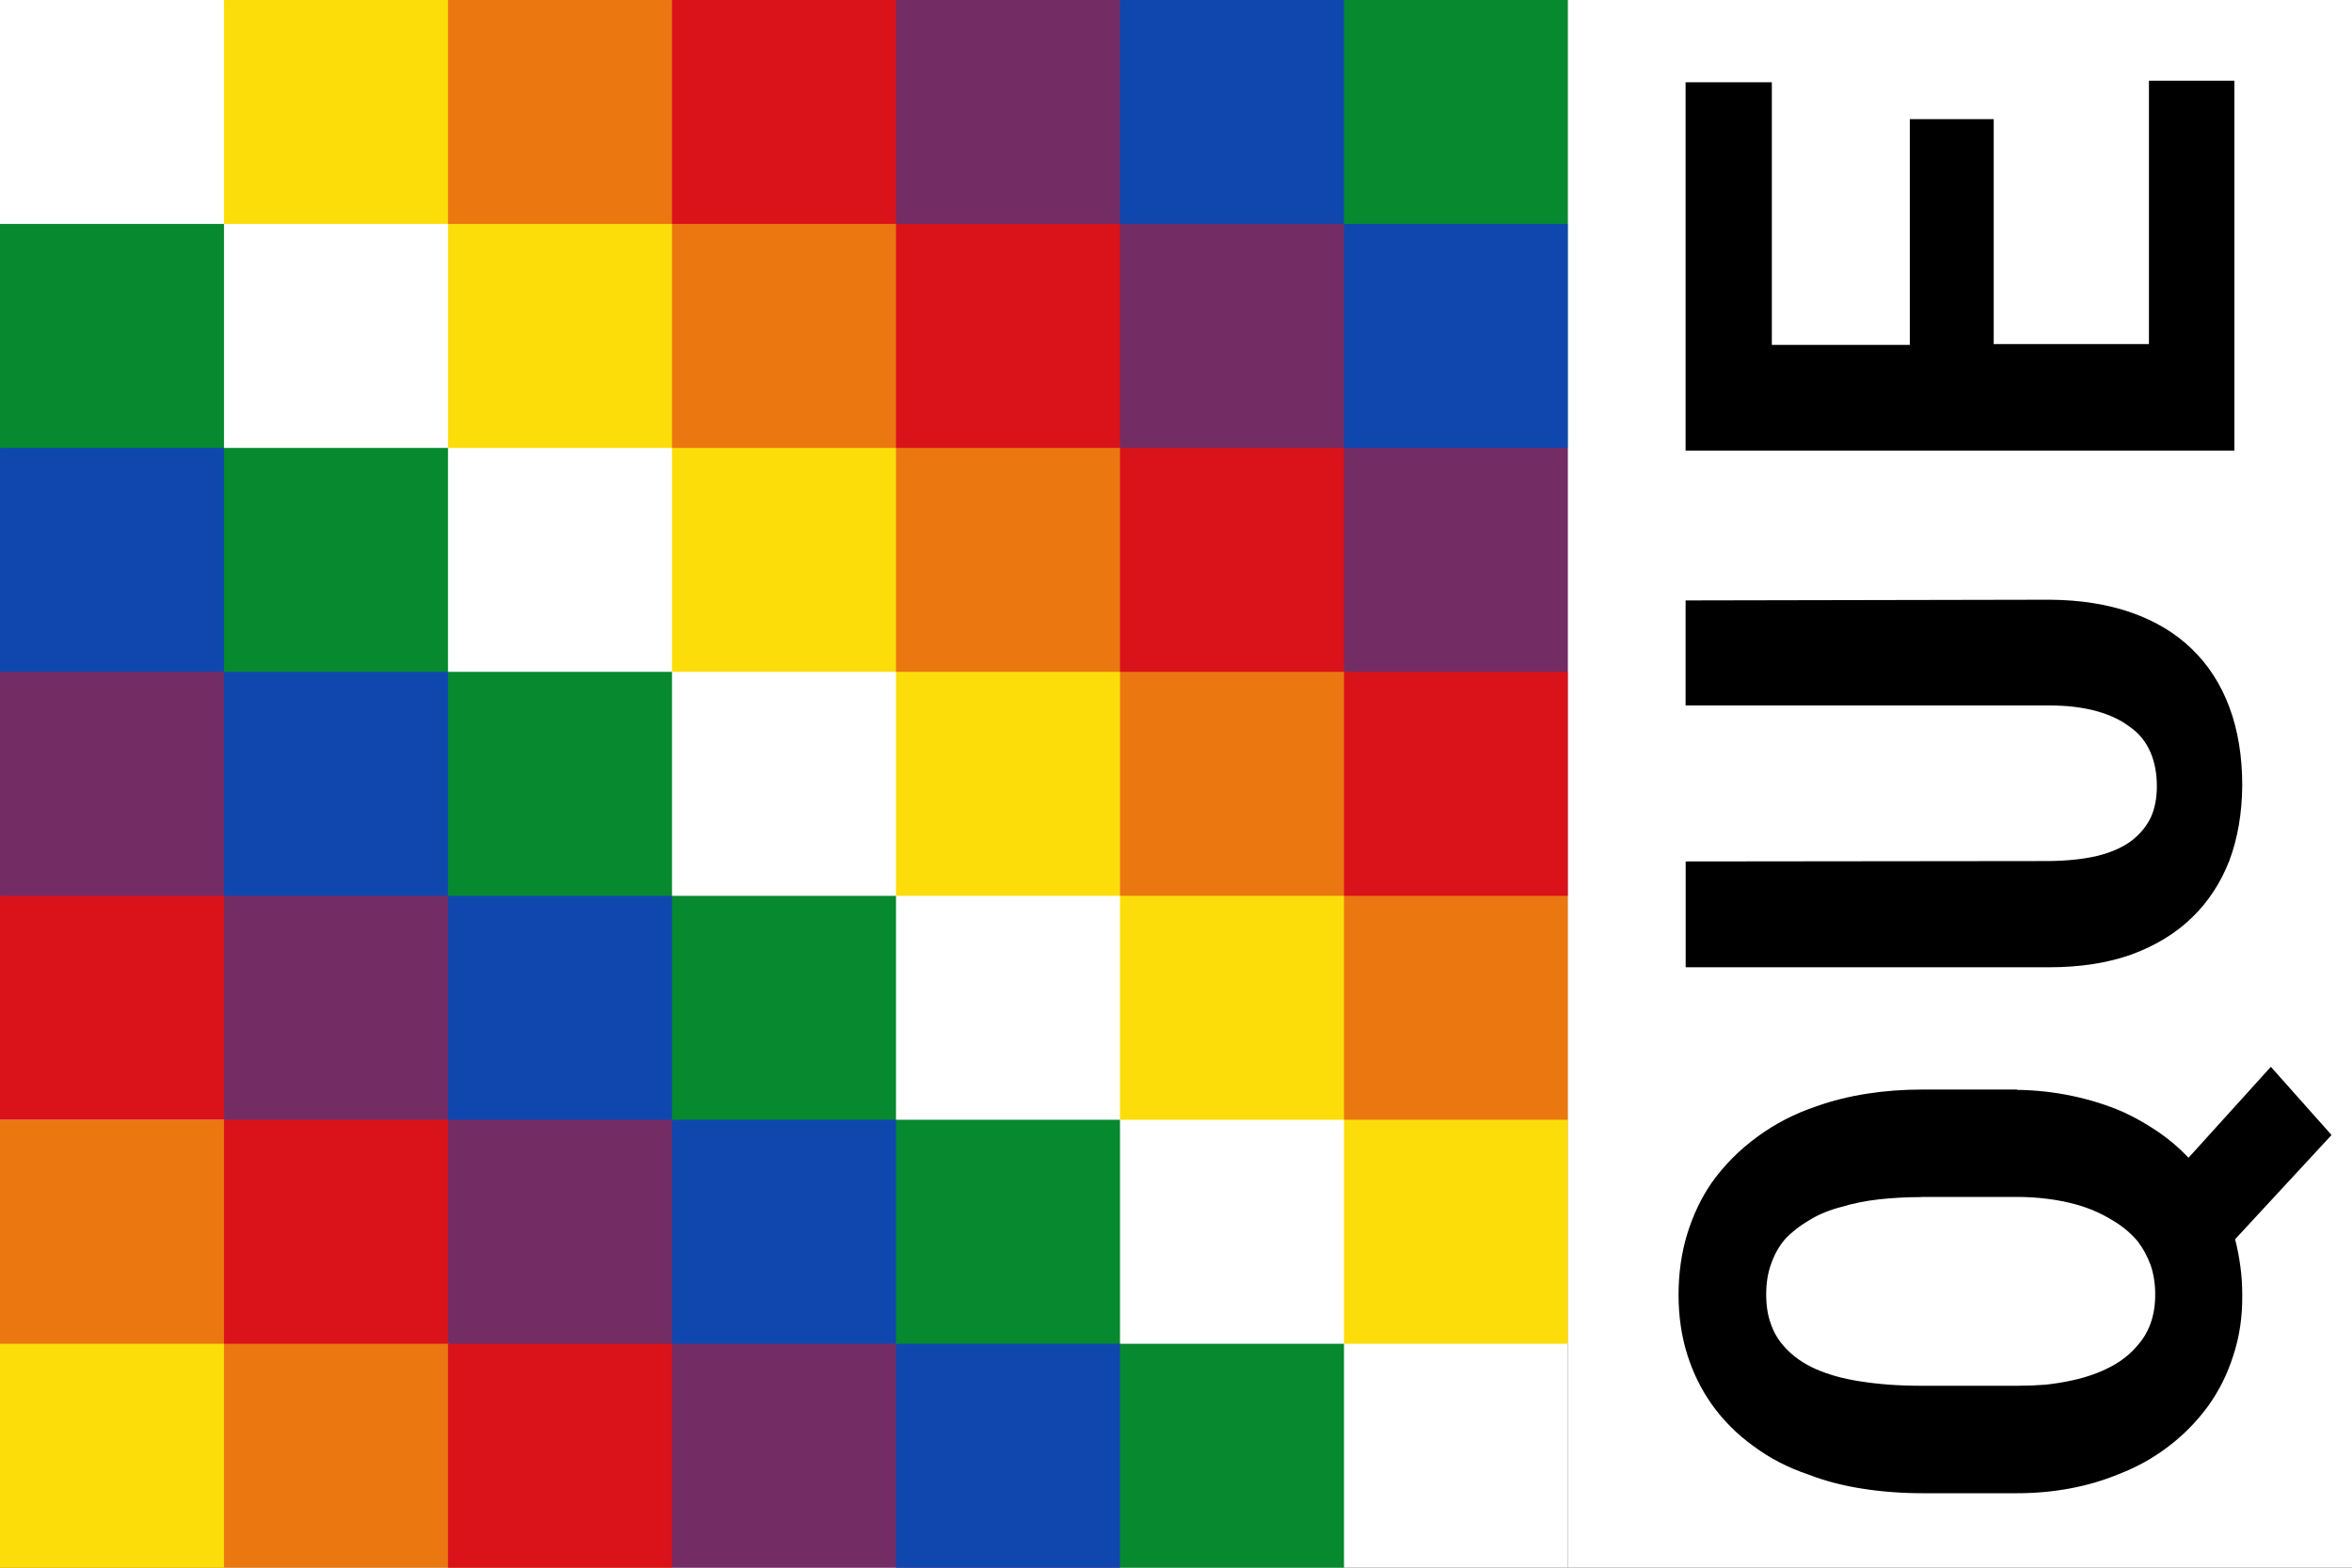<svg width="30" height="20" xmlns="http://www.w3.org/2000/svg"><rect width="100%" height="100%" fill="#333333" stroke="none"/><symbol id="Wiphala" width="20" height="20" viewBox="0 0 7 7"><path d="M0 0h7v7H0" fill="#fff"/><path d="M0 2v2l3 3h2m0-7H3l4 4V2" fill="#742c64"/><path d="M1 0h2l4 4v2M1 5H0v2h3" fill="#eb7711"/><path d="M1 0h1v2h2v2h2v2h1V5H5V3H3V1H1M0 6h1v1H0" fill="#fcdd09"/><path d="M0 1v1l5 5h1V6H5V5H4V4H3V3H2V2H1V1m4-1h2v2" fill="#078930"/><path d="M0 2h1v2h2v2h2v1H4V5H2V3H0m5-3h1v2h1V1H5" fill="#0f47af"/><path d="M3 0h1v2h2v2h1V3H5V1H3M0 4h1v2h2v1H2V5H0" fill="#da121a"/></symbol><use href="#Wiphala"/><path d="M20 0h10v20H20z" fill="#fff"/><symbol id="Q"><path d="m9.1 5.23v-1.21q0-.37-.053-.707-.053-.34-.159-.639-.14-.42-.394-.764-.25-.34-.582-.577-.29-.2-.654-.312-.36-.11-.774-.111-.41 0-.764.111-.35.11-.635.312-.31.22-.538.538-.23.31-.361.702-.12.31-.178.683-.058.37-.058.764v1.21q0 .35.062.678.062.33.183.62.13.34.351.63.22.29.514.505.29.21.644.322.36.12.779.115.19 0 .361-.024.18-.024.346-.067l1.33 1.23.87-.774-1.16-1.05q.19-.18.332-.39.15-.22.255-.452.13-.3.202-.644.072-.34.077-.702zm-1.37-1.22v1.22q0 .19-.024.385-.024.19-.072.365-.067.24-.188.442-.12.21-.284.346-.13.1-.303.164-.17.058-.375.058-.2 0-.365-.058-.16-.058-.279-.164-.17-.14-.279-.351-.11-.21-.168-.471-.038-.17-.058-.351-.014-.18-.014-.365v-1.22q0-.22.014-.414.015-.2.044-.38.048-.31.154-.553.11-.25.293-.409.12-.11.288-.168.16-.058.37-.058.22 0 .389.062.18.062.312.173.14.13.25.317.11.18.168.409.067.22.096.476.029.26.029.543z"/></symbol><symbol id="U"><path d="m8.84 1h-1.34v4.64q-0 .34-.072.601-.072.26-.207.433-.12.17-.317.255-.19.082-.433.082-.23 0-.399-.077-.17-.082-.293-.24-.13-.17-.197-.438-.062-.26-.067-.615l-.005-4.64h-1.35v4.64q0 .59.164 1.05.17.46.471.769.3.31.726.476.43.16.957.164.56 0 1-.164t.745-.481q.3-.31.462-.769.16-.46.164-1.04z"/></symbol><symbol id="E"><path d="m8.48 4.93v-1.07h-2.88v-1.76h3.35v-1.1h-4.7v7h4.72v-1.09h-3.36v-1.98z"/></symbol><g transform="rotate(-90 15.25 -5.25)"><use x="-13" href="#Q"/><use x="-6.5" href="#U"/><use href="#E"/></g></svg>

